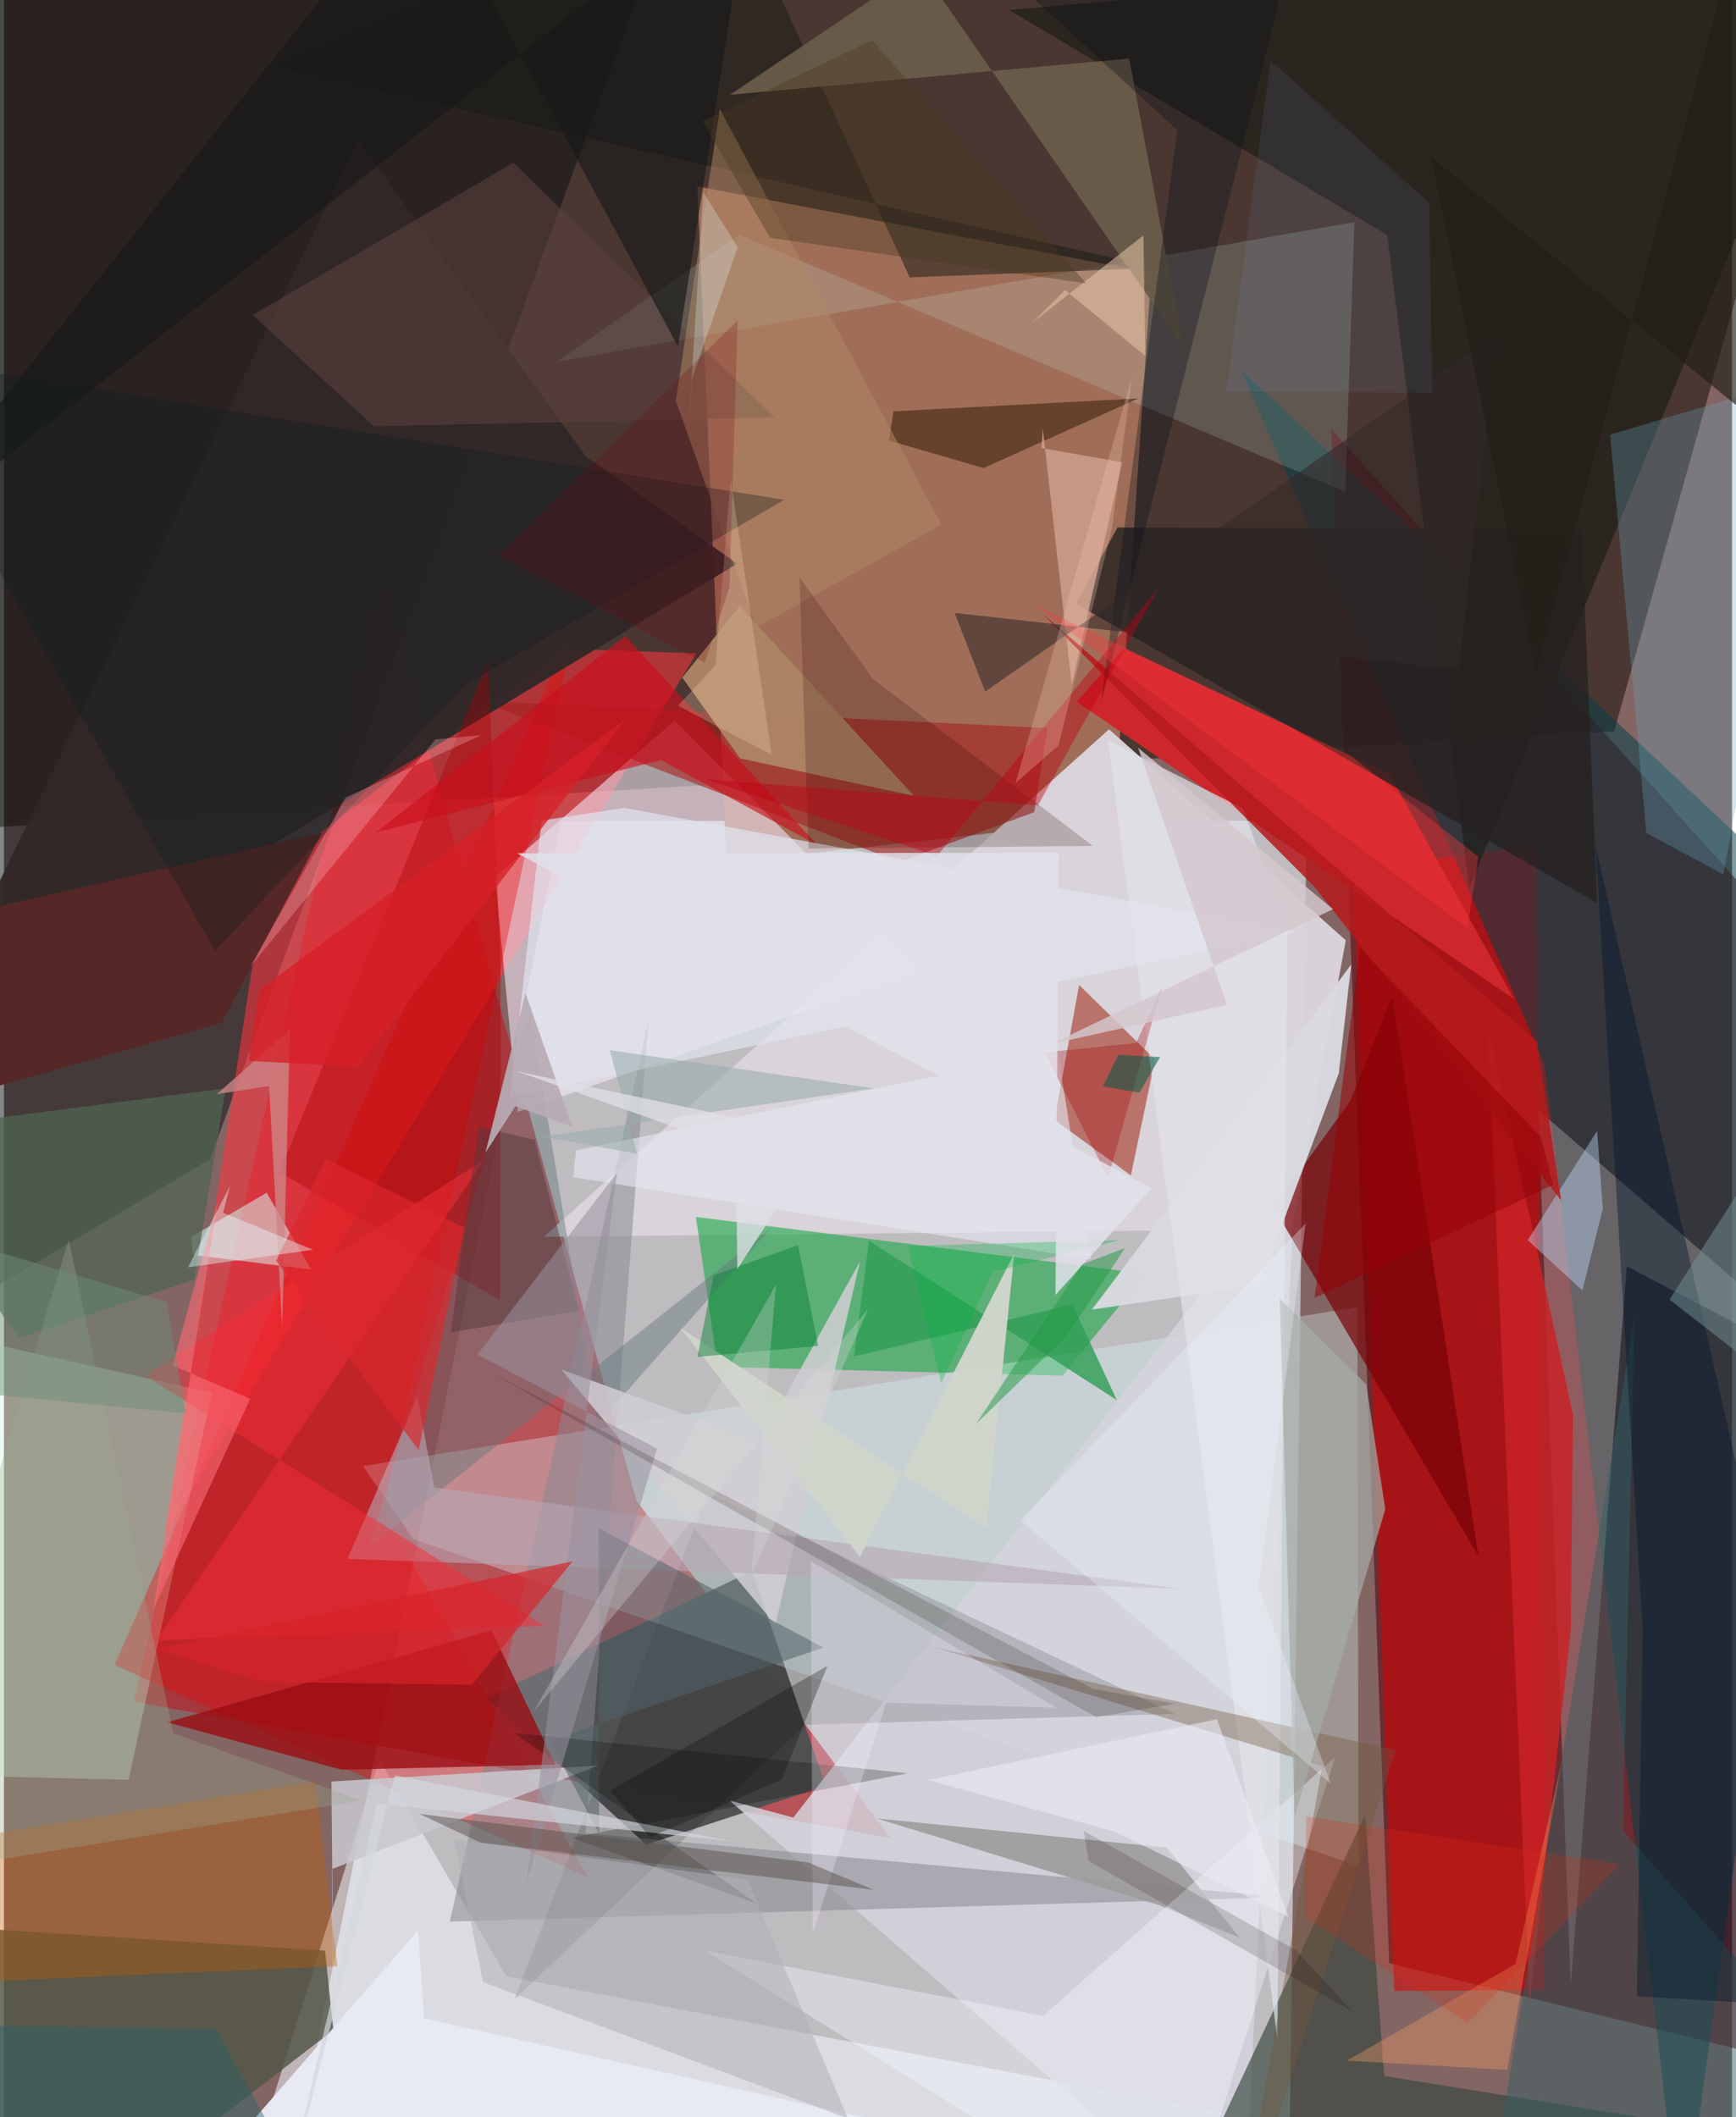 <svg xmlns="http://www.w3.org/2000/svg" width="228" height="278" viewBox="0 0 836 1024"><path fill="#836563" d="M0 0h836v1024H0z"/><path fill="#e4f0f7" fill-opacity=".624" d="M621.314 1086l-478.164-54.68 126.362-634.29 360.676-.042z"/><path fill="#100a00" fill-opacity=".49" d="M778.984 353.634L-30.139 401.63-62-62 879.005-2.783z"/><path fill="#b3252d" fill-opacity=".698" d="M62.917 823.077l366.09 65.924L305.953 725.75l-122.94-444.38z"/><path fill="#a16f59" fill-opacity=".996" d="M335.396 90.133l14.123 327.15 187.578-20.995 17.993-264.316z"/><path fill="#59010b" fill-opacity=".573" d="M898 492.112L642.106 207.473l28.025 742.041 216.39 53.364z"/><path fill="#0b0f10" fill-opacity=".502" d="M99.63 560.735L328.838-62-58.791-28.535-62 656.945z"/><path fill="#dbd4dc" fill-opacity=".973" d="M623.04 594.566l26.122-139.754-114.527-102.09L261.26 598.14z"/><path fill="#1ca848" fill-opacity=".6" d="M552.244 616.082l-40.187 49.292-166.767-4.277-10.55-72.513z"/><path fill="#4e5051" fill-opacity=".976" d="M310.701 892.185l-77.492-70.94 128.706-61.439 35.59 103.914z"/><path fill="#da0004" fill-opacity=".537" d="M741.357 408.657l4.086 553.723-72.83.567-19.742-542.168z"/><path fill="#ff343e" fill-opacity=".565" d="M127.11 422.277L270.572 313.81l64.415 2.192-257.328 426.51z"/><path fill="#d9f9fb" fill-opacity=".329" d="M654.743 632.278l.535 270.289-457.25-158.23-24.316-35.228z"/><path fill="#023f49" fill-opacity=".518" d="M598.437 178.807L898 459.634 811.615 1086l-66.138-570.768z"/><path fill="#f8efff" fill-opacity=".553" d="M324.485 348.464l-86.913 75.687 10.986 113.696 195.24-68.754z"/><path fill="#cd272c" d="M730.482 483.17l-211.53-143.718 22.945-25.843 128.256 60.534z"/><path fill="#f3f8ff" fill-opacity=".537" d="M181.588 851.077l-58.29 185.804 522.613-4.292-402.831-76.721z"/><path fill="#d5ffe4" fill-opacity=".341" d="M-38.4 642.743L-62 857.878l122.316 2.927 40.3-187.263z"/><path fill="#fff2f0" fill-opacity=".247" d="M742.23 536.887l15.707 423.437 27.167-347.853L898 671.577z"/><path fill="#ee0002" fill-opacity=".349" d="M282.318 907.867L183.52 730.743l93.32-431.362L53.467 805.315z"/><path fill="#9e210b" fill-opacity=".533" d="M545.192 568.478l-36.969-26.813 11.913-65.278 36.752 36.053z"/><path fill="#a51f1e" fill-opacity=".588" d="M504.851 352.11l-6.448 40.704-65.323 24.1-202.923-77.923z"/><path fill="#1f1e19" fill-opacity=".702" d="M898-31.842L486.26 4.853 669.125 113.62l39.737 315.993z"/><path fill="#d4d4dc" fill-opacity=".839" d="M599.509 1086l25.326-519.254L381.886 879.08l-30.869-8.226z"/><path fill="#38473f" fill-opacity=".659" d="M667.682 1004.07l122.69 19.724-208.782 18.066 76.883-163.93z"/><path fill="#790207" fill-opacity=".698" d="M713.337 752.864L614.15 583.822l36.997-51.09 20.458-50.72z"/><path fill="#312828" fill-opacity=".957" d="M354.701 272.637L-44.674 514.105 171.433 67.882l109.93 152.702z"/><path fill="#89888f" fill-opacity=".537" d="M311.806 493.452l-30.502 393.182 336.669 30.943-402.239 11.834z"/><path fill="#515546" fill-opacity=".827" d="M24.257 1086L-62 929.56l217.334 13.904 4.004 38.441z"/><path fill="#cef8f1" fill-opacity=".165" d="M648.86 237.797l4.462-130.373-385.797 67.467 88.249-61.345z"/><path fill-opacity=".141" d="M247.062 966.901l140.489-132.66 178.917-5.313-226.022-107.127z"/><path fill="#9a0d12" fill-opacity=".792" d="M163.436 855.973l103.377-2.51-30.964-64.869-156.952 44.424z"/><path fill="#272221" fill-opacity=".808" d="M538.726 255.1l-20.275 36.838 252.3 144.822-7.554-180.486z"/><path fill="#d9faf7" fill-opacity=".525" d="M127.06 576.9l-36.605 21.378 1.15 8.686 57.083 7.096z"/><path fill="#65797b" fill-opacity=".451" d="M254.275 488.161l-77.606 259.99L371.21 593.84l-83.843 94.835z"/><path fill="#ac8465" fill-opacity=".976" d="M356.159 366.815l-27.996-39.095 27.772-34.649 84.251 91.839z"/><path fill="#161a16" fill-opacity=".514" d="M557.56 129.562l-119.402 4.604L347.69-62l-217.7 94.064z"/><path fill="#c82326" fill-opacity=".847" d="M757.934 788.754l1.085-104.777-41.336-188.55 20.462 472.931z"/><path fill="#d9d9e0" fill-opacity=".969" d="M651.768 466.5L526.37 633.376l81.035-11.765 38.338-102.457z"/><path fill="#c25e00" fill-opacity=".369" d="M161.301 950.953l-200.862 8.72L-62 896.017l212.64-34.294z"/><path fill="#6a5b49" fill-opacity=".965" d="M443.122-15.991l-91.885 61.838L544.335 28.33l26.266 139.65z"/><path fill="#9e9b9c" fill-opacity=".902" d="M562.596 893.644l35.314 43.618-39.003-15.79-136.708-41.98z"/><path fill="#346063" fill-opacity=".486" d="M714.914 1085.684L898 1014.428 783.211 885.49l5.656-249.033z"/><path fill="#c9c7ce" fill-opacity=".867" d="M287.413 853.922l-128.82 50.089 1.792 169.834-1.966-212.194z"/><path fill="#6aaac0" fill-opacity=".286" d="M777.016 210.228l99.858-29.737-45.116 242.424-37.227-20.054z"/><path fill="#392006" fill-opacity=".553" d="M473.878 226.38l74.92-33.682-118.521 6.24-2.141 14.148z"/><path fill="#a80005" fill-opacity=".38" d="M240.28 466.077l-.265 162.898-106.74-62.004L234.17 319.75z"/><path fill="#5b4140" fill-opacity=".557" d="M179.004 206.221l-58.713-53.871 126.161-73.617 126.27 123.143z"/><path fill="#d1cdd3" fill-opacity=".851" d="M365.751 697.4l48.395-87.297-40.913 175.755L269.637 662.39z"/><path fill="#b6a7b5" fill-opacity=".604" d="M208.22 719.46l-8.245-43.676-33.817 78.204 403.108 14.495z"/><path fill="#309e56" fill-opacity=".808" d="M411.237 656.08l105.642-25.124 21.487 46.203-119.885-77.093z"/><path fill="#d0a28e" fill-opacity=".792" d="M502.57 207.304l13.987 123.877 24.436-107.59-39.087-6.907z"/><path fill="#f32e37" fill-opacity=".51" d="M261.464 786.381L73.74 793.427l158.8-232.625L68.15 665.345z"/><path fill="#f2f8ff" fill-opacity=".388" d="M502.7 974.98l-163.507-31.493L568.383 1086l75.624-236.105z"/><path fill="#001728" fill-opacity=".408" d="M898 971.776l-128.037-562.78L792.8 788.461l-2.857 177.137z"/><path fill="#d0d5cc" fill-opacity=".973" d="M414.072 753.022l74.683-146.751-13.533 133.039-148.027-97.054z"/><path fill="#552726" d="M153.861 402.782l-48.495 91.944L-62 541.914v-90.072z"/><path fill="#4f6652" fill-opacity=".741" d="M107.254 526.371L-62 548.296 7.173 647.2l84.867-28.27z"/><path fill="#e3e2ea" fill-opacity=".702" d="M620.939 449.134l-4.896 536.968-82.012-628.118 65.26 32.987z"/><path fill="#cb0f1b" fill-opacity=".635" d="M300.54 307.625l92.987 101.138-75.69-41.159-137.743 34.949z"/><path fill="#e1e3ef" fill-opacity=".694" d="M300.128 390.738l-40.018 6.156-15.171 133.663 380.488-79.926z"/><path fill="#c3e0fe" fill-opacity=".408" d="M763.583 624.138l-26.423-24.326 33.564-52.775 2.75 37.579z"/><path fill="#b18765" fill-opacity=".522" d="M325.022 193.778l21.3-141.017 107.19 200.947-89.565 49.846z"/><path fill="#72593e" fill-opacity=".38" d="M596.56 1086l76.664-239.494-223.285-49.83 187.822 57.533z"/><path fill="#2d0000" fill-opacity=".196" d="M389.22 410.41l-4.383-131.188 35.463 49.084 106.447 80.832z"/><path fill="#b51a1d" fill-opacity=".855" d="M753.327 580.601l-119.41-151.727-132.123-132.647 239.75 207.31z"/><path fill="#526368" fill-opacity=".533" d="M396.466 796.88L263.99 841.792l23.9 44.884-.135-147.434z"/><path fill="#e7e9f3" fill-opacity=".984" d="M203.275 976.211l-2.986-42.535-106.504 122.619L691 1086z"/><path fill="#060a00" fill-opacity=".243" d="M364.396 920.828l-117.628-82.692 190.606 19.541-162.712 31.18z"/><path fill="#191a19" fill-opacity=".663" d="M362.127-62l-36.042 229.57L202.143-62-62 270.532z"/><path fill="#077f34" fill-opacity=".471" d="M384.144 602.276l-40.841 14.497-7.822 39.522 58.422-5.31z"/><path fill="#b0aeb4" fill-opacity=".522" d="M359.64 909.004l-141.85-19.35 13.954 69.04 176.57 65.975z"/><path fill="#cc8587" fill-opacity=".788" d="M134.598 641.858L128.24 525.27l-25.321 3.944 35.44-31.209z"/><path fill="#a5aba5" fill-opacity=".71" d="M659.028 669.549l-41.822-41.466 7.152 250.942 43.886-149.099z"/><path fill="#e4e8f2" fill-opacity=".604" d="M275.325 569.387l250.507 39.647-16.14-100.723-232.98 48.093z"/><path fill="#f4edff" fill-opacity=".29" d="M509.158 825.98l-82.399-2.465-35.475 111.895-.99-180.413z"/><path fill="#e6c5a7" fill-opacity=".549" d="M551.247 113.857l.896 58.255-38.811-31.807-15.99 15.909z"/><path fill="#4f383c" fill-opacity=".471" d="M229.65 544.827l27.055 6.503 21.535 82.715-62.056 10.388z"/><path fill="#f6a067" fill-opacity=".353" d="M649.603 996.675l77.601 4.449 26.438-148.999-22.4 97.823z"/><path fill="#99919e" fill-opacity=".553" d="M229.083 655.169l86.879 45.485-63.182 209.78 43.77-343.173z"/><path fill="#575149" fill-opacity=".478" d="M230.563 891.233l190.092 22.79-31.634-13.242-188.05-23.474z"/><path fill="#111e1f" fill-opacity=".329" d="M102.033 459.982l121.14-128.922 154.41-89.32L-62 171.04z"/><path fill="#ffbbc1" fill-opacity=".298" d="M118.864 467.979l46.524-82.31 65.5-30.077-22.104 2.045z"/><path fill="#a40300" fill-opacity=".302" d="M534.143 569.534l-30.69-60.539 44.206-4.488 12.465-26.608z"/><path fill="#06101a" fill-opacity=".333" d="M567.63 62.973l-37.028 277.28L632.879-62 455.912-39.462z"/><path fill="#729092" fill-opacity=".514" d="M898 484.555l-92.25 144.003 92.25 71.77-6.663-17.112z"/><path fill="#d7222a" fill-opacity=".678" d="M125.668 813.525l100.81 1.335 48.557-59.668-202.115 42.44z"/><path fill="#312929" fill-opacity=".573" d="M459.907 296.453l243.957 27.344 18.26-162.033-247.423 172.738z"/><path fill="#eff3fe" fill-opacity=".325" d="M607.017 767.703l34.88 94.968L491.69 735.3l138.014-143.51z"/><path fill="#dc282d" fill-opacity=".671" d="M131.681 609.765l23.996-49.144 66.968 33.18L200.628 701.3z"/><path fill="#bf0012" fill-opacity=".427" d="M339.388 376.81l111.98 37.225L558.7 284.286 500.18 389.56z"/><path fill="#9ba98e" fill-opacity=".325" d="M-62 909.219l235.065-38.414-91.11-32.448-50.63-238.775z"/><path fill="#d4d7de" fill-opacity=".675" d="M189.127 858.708L130.747 1086l49.716-213.683 171.852 18.22z"/><path fill="#fa373d" fill-opacity=".365" d="M708.075 448.848l5.134-34.475-61.427-48.69-153.358-73.171z"/><path fill="#221f18" fill-opacity=".655" d="M741.197 325.081L690.307 75.8 898 244.833 839.636-37.074z"/><path fill="#05b343" fill-opacity=".314" d="M453.441 669.019l-16.067-66.406 102.75-2.842-61.82 15.381z"/><path fill="#98acaa" fill-opacity=".553" d="M306.189 557.898l-45.978-8.113 160.712-23.372-127.797-18.453z"/><path fill="#f86972" fill-opacity=".631" d="M72.287 778.387l31.345-198.067-22.076 80.129 37.551 16.12z"/><path fill="#d72027" fill-opacity=".769" d="M123.612 478.764l-5.266 34.384 53.07 2.622L300.767 347.8z"/><path fill="#ddf5f9" fill-opacity=".278" d="M332.784 183.33l22.187-63.725-16.642-26.598-9.26 148.206z"/><path fill="#d4c8cd" fill-opacity=".831" d="M548.681 361.688l94.285 78.05-136.254 65.194 84.98-18.899z"/><path fill="#fbd7b4" fill-opacity=".255" d="M326.086 341.331l18.17-19.659 7.301-89.866 19.869 133.346z"/><path fill="#e2e1eb" fill-opacity=".839" d="M555.278 574.687L248.226 412.71l262.074-.25-1.588 213.858z"/><path fill="#84bbff" fill-opacity=".078" d="M689.56 98.103l1.39 91.748-99.53-.504 21.295-160.136z"/><path fill="#b8abb3" fill-opacity=".925" d="M275.036 545.082l-22.718-64.698-19.408 77.199 14.539-22.6z"/><path fill="#130002" fill-opacity=".161" d="M528.377 830.549l38.232-6.533-39.848-7.198-291.93-153.472z"/><path fill="#d7d7d7" fill-opacity=".318" d="M373.508 621.262l-12.021 141.016 56.694-129.387-161.95 195.031z"/><path fill="#0e0500" fill-opacity=".153" d="M524.68 900.074l127.482 72.71-27.005-29.459-102.767-57.75z"/><path fill="#24636b" fill-opacity=".427" d="M102.535 981.348L160.365 1086-62 1005.475v-26.257z"/><path fill="#f6c6b5" fill-opacity=".278" d="M545.616 182.791l-56.271 195.952 20.852-18.274 25.826-104.94z"/><path fill="#960207" fill-opacity=".541" d="M656.04 458.576l87.469 91.316 5.89 23.145-115.364 54.746z"/><path fill="#e7fefe" fill-opacity=".404" d="M109.406 573.42l-3.379 13.161 43.508 17.881-60.485 8.501z"/><path fill="#db3014" fill-opacity=".227" d="M708.17 978.557l73.601-76.899-151.693-23.092-.785 48.577z"/><path fill="#ebebf5" fill-opacity=".565" d="M537.378 885.879l84.082 41.193-34.636-95.581-139.737 29.449z"/><path fill="#dfdfe7" fill-opacity=".765" d="M396.678 549.654L248.002 518.11l106.033 37.426.763 58.278z"/><path fill="#249844" fill-opacity=".514" d="M521.636 611.497l20.743-7.897-28.392 42.683-43.73 42.39z"/><path fill="#035e4a" fill-opacity=".557" d="M531.655 525.449l17.656 3.047 9.995-17.195-20.234-1.094z"/><path fill="#0d110c" fill-opacity=".306" d="M376.209 860.727l-63.575 27.87-19.367-22.535 105.118-60.337z"/><path fill="#72020e" fill-opacity=".224" d="M350.965 284.008l3.98-129.03L239.477 268.65l99.538 51.853z"/><path fill="#483921" fill-opacity=".392" d="M337.948 58.675l32.636 56.36 153.054 22.067L419.976 19.476z"/><path fill="#6d8d7b" fill-opacity=".49" d="M87.942 683.612l-9.212-53.784L-62 587.827l12.02 82.317z"/></svg>